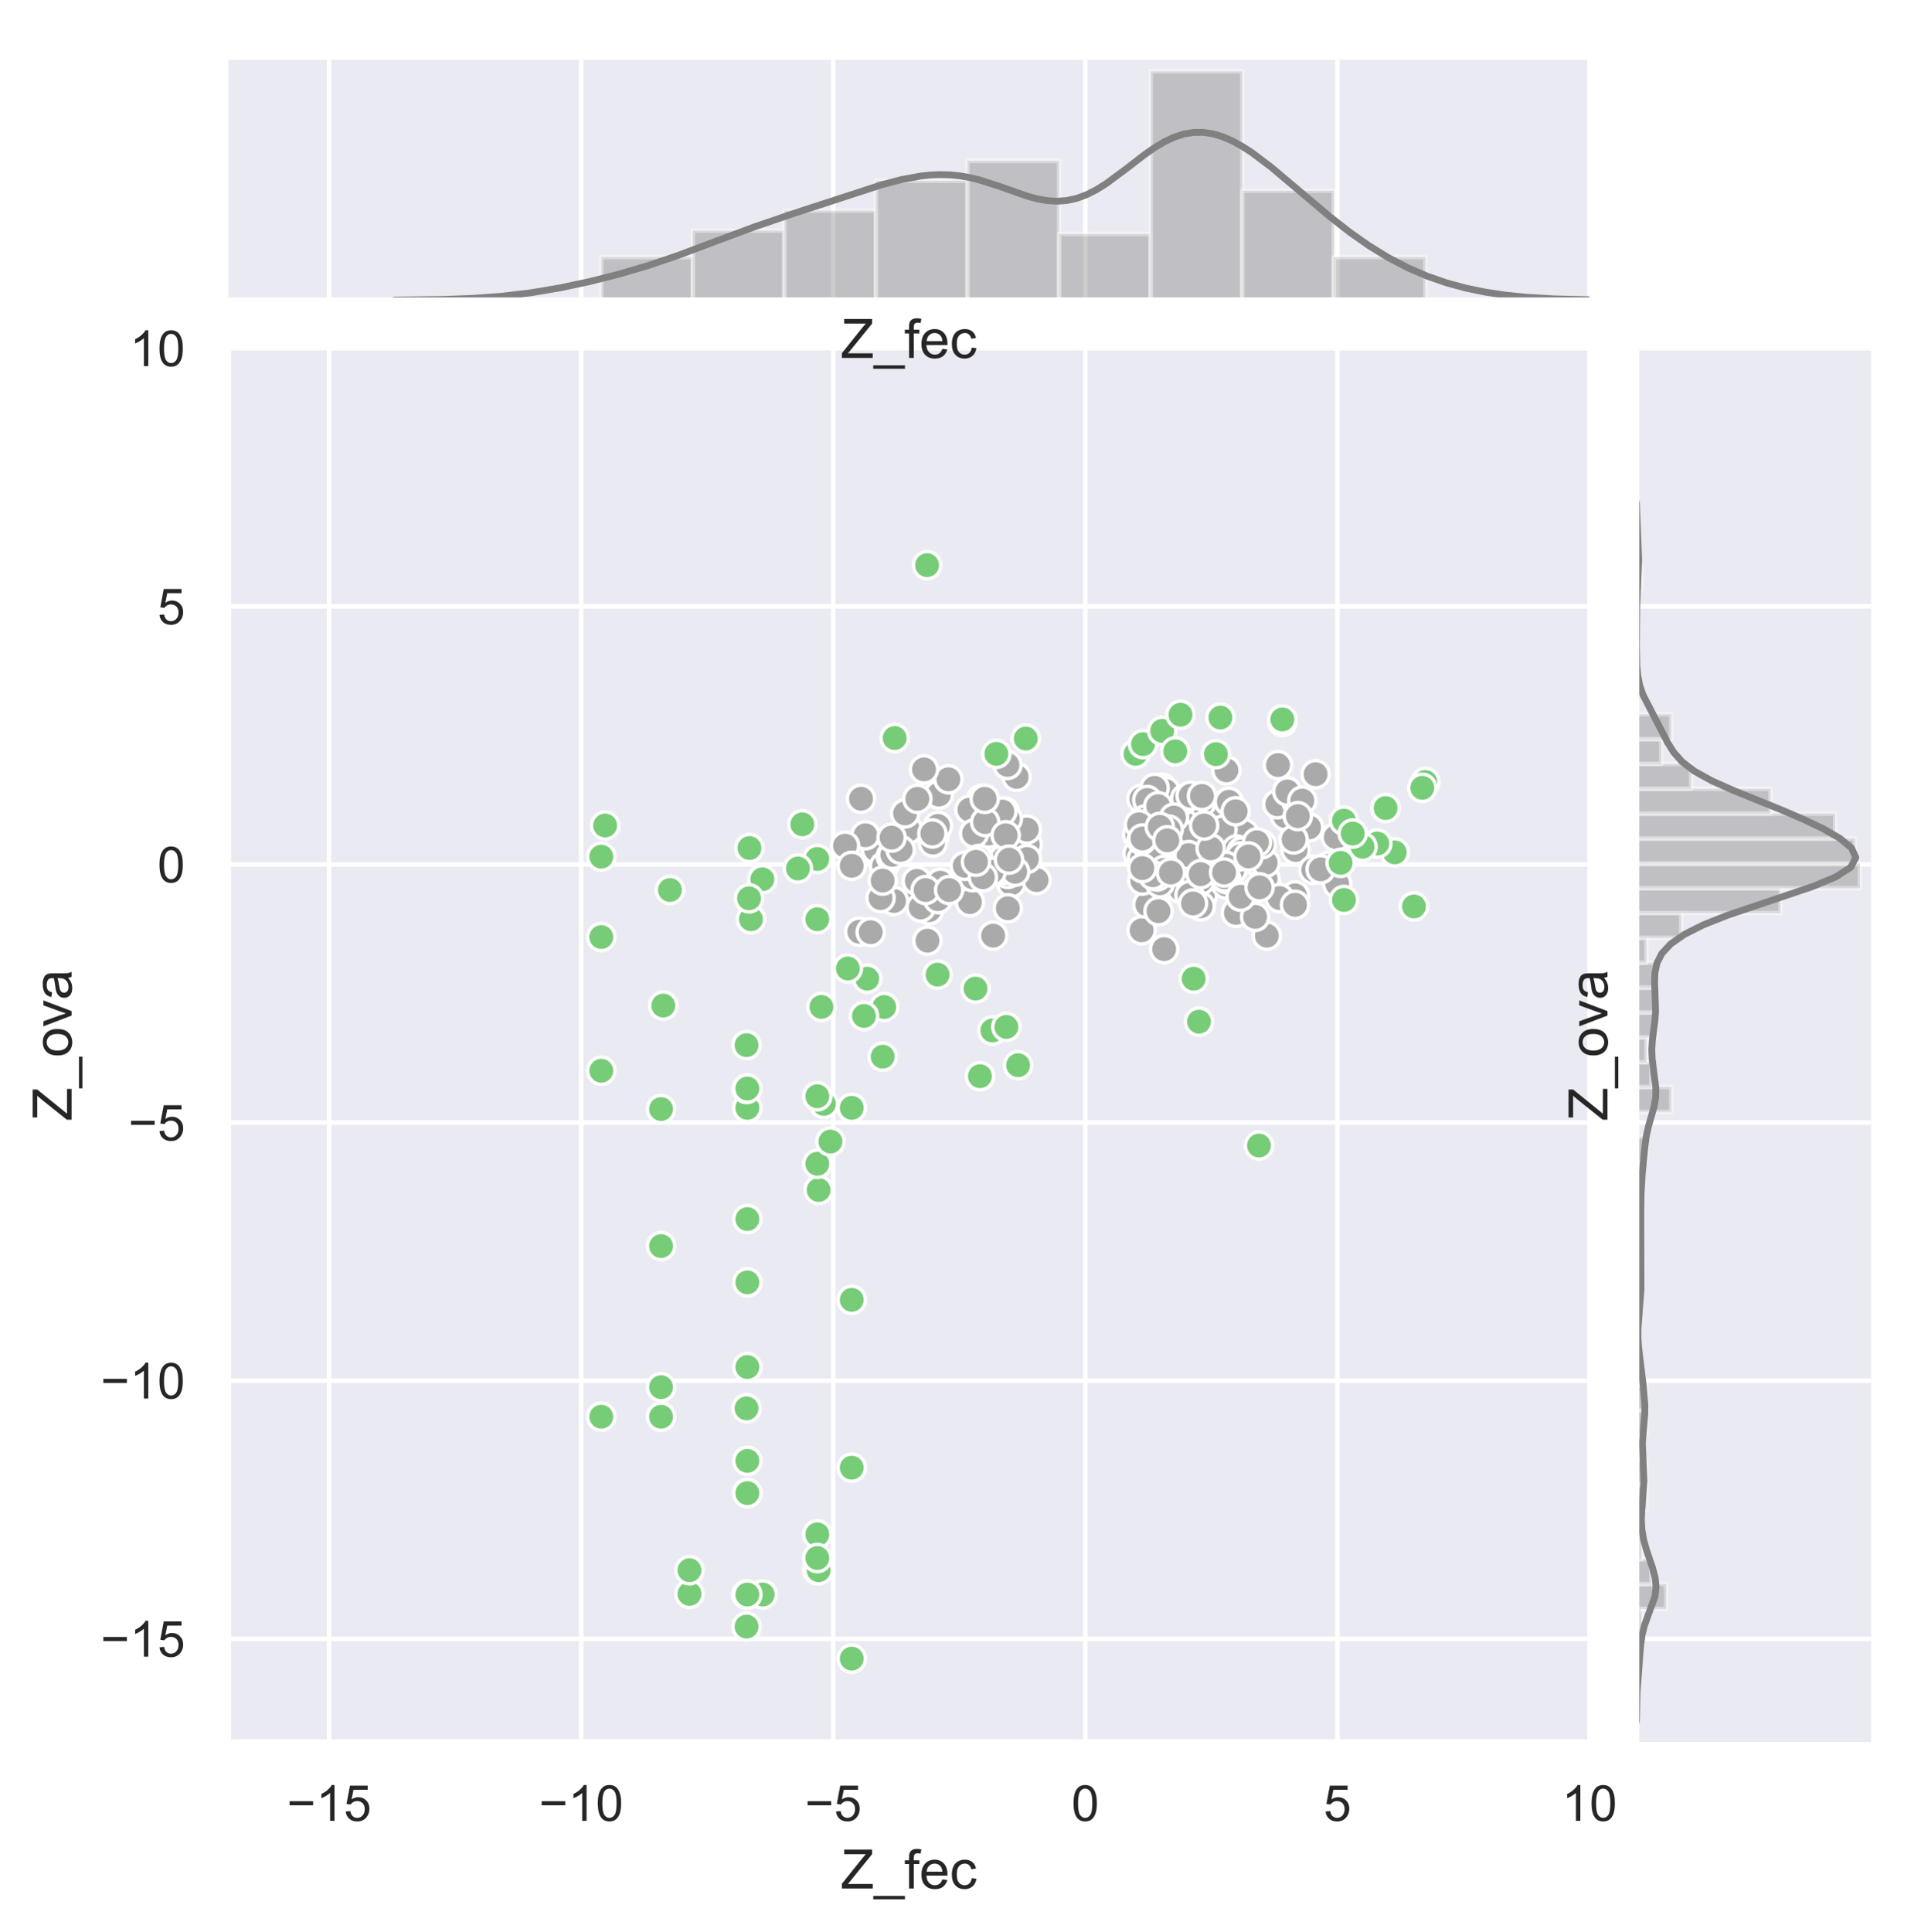 <?xml version="1.0" encoding="utf-8" standalone="no"?>
<!DOCTYPE svg PUBLIC "-//W3C//DTD SVG 1.1//EN"
  "http://www.w3.org/Graphics/SVG/1.1/DTD/svg11.dtd">
<!-- Created with matplotlib (http://matplotlib.org/) -->
<svg height="425.98pt" version="1.1" viewBox="0 0 425.808 425.98" width="425.808pt" xmlns="http://www.w3.org/2000/svg" xmlns:xlink="http://www.w3.org/1999/xlink">
 <defs>
  <style type="text/css">
*{stroke-linecap:butt;stroke-linejoin:round;}
  </style>
 </defs>
 <g id="figure_1">
  <g id="patch_1">
   <path d="M 0 425.98 
L 425.808 425.98 
L 425.808 0 
L 0 0 
z
" style="fill:#ffffff;"/>
  </g>
  <g id="axes_1">
   <g id="patch_2">
    <path d="M 50.333 384.1 
L 350.504 384.1 
L 350.504 76.783 
L 50.333 76.783 
z
" style="fill:#eaeaf2;"/>
   </g>
   <g id="matplotlib.axis_1">
    <g id="xtick_1">
     <g id="line2d_1">
      <path clip-path="url(#p14c670e657)" d="M 72.568 384.1 
L 72.568 76.783 
" style="fill:none;stroke:#ffffff;stroke-linecap:round;"/>
     </g>
     <g id="text_1">
      <!-- −15 -->
      <defs>
       <path d="M 52.828 31.203 
L 5.562 31.203 
L 5.562 39.406 
L 52.828 39.406 
z
" id="ArialMT-2212"/>
       <path d="M 37.25 0 
L 28.469 0 
L 28.469 56 
Q 25.297 52.984 20.141 49.953 
Q 14.984 46.922 10.891 45.406 
L 10.891 53.906 
Q 18.266 57.375 23.781 62.297 
Q 29.297 67.234 31.594 71.875 
L 37.25 71.875 
z
" id="ArialMT-31"/>
       <path d="M 4.156 18.75 
L 13.375 19.531 
Q 14.406 12.797 18.141 9.391 
Q 21.875 6 27.156 6 
Q 33.5 6 37.891 10.781 
Q 42.281 15.578 42.281 23.484 
Q 42.281 31 38.062 35.344 
Q 33.844 39.703 27 39.703 
Q 22.75 39.703 19.328 37.766 
Q 15.922 35.844 13.969 32.766 
L 5.719 33.844 
L 12.641 70.609 
L 48.25 70.609 
L 48.25 62.203 
L 19.672 62.203 
L 15.828 42.969 
Q 22.266 47.469 29.344 47.469 
Q 38.719 47.469 45.156 40.969 
Q 51.609 34.469 51.609 24.266 
Q 51.609 14.547 45.953 7.469 
Q 39.062 -1.219 27.156 -1.219 
Q 17.391 -1.219 11.203 4.25 
Q 5.031 9.719 4.156 18.75 
z
" id="ArialMT-35"/>
      </defs>
      <g style="fill:#262626;" transform="translate(63.239 401.474)scale(0.11 -0.11)">
       <use xlink:href="#ArialMT-2212"/>
       <use x="58.398" xlink:href="#ArialMT-31"/>
       <use x="114.014" xlink:href="#ArialMT-35"/>
      </g>
     </g>
    </g>
    <g id="xtick_2">
     <g id="line2d_2">
      <path clip-path="url(#p14c670e657)" d="M 128.155 384.1 
L 128.155 76.783 
" style="fill:none;stroke:#ffffff;stroke-linecap:round;"/>
     </g>
     <g id="text_2">
      <!-- −10 -->
      <defs>
       <path d="M 4.156 35.297 
Q 4.156 48 6.766 55.734 
Q 9.375 63.484 14.516 67.672 
Q 19.672 71.875 27.484 71.875 
Q 33.25 71.875 37.594 69.547 
Q 41.938 67.234 44.766 62.859 
Q 47.609 58.5 49.219 52.219 
Q 50.828 45.953 50.828 35.297 
Q 50.828 22.703 48.234 14.969 
Q 45.656 7.234 40.5 3 
Q 35.359 -1.219 27.484 -1.219 
Q 17.141 -1.219 11.234 6.203 
Q 4.156 15.141 4.156 35.297 
z
M 13.188 35.297 
Q 13.188 17.672 17.312 11.828 
Q 21.438 6 27.484 6 
Q 33.547 6 37.672 11.859 
Q 41.797 17.719 41.797 35.297 
Q 41.797 52.984 37.672 58.781 
Q 33.547 64.594 27.391 64.594 
Q 21.344 64.594 17.719 59.469 
Q 13.188 52.938 13.188 35.297 
z
" id="ArialMT-30"/>
      </defs>
      <g style="fill:#262626;" transform="translate(118.826 401.474)scale(0.11 -0.11)">
       <use xlink:href="#ArialMT-2212"/>
       <use x="58.398" xlink:href="#ArialMT-31"/>
       <use x="114.014" xlink:href="#ArialMT-30"/>
      </g>
     </g>
    </g>
    <g id="xtick_3">
     <g id="line2d_3">
      <path clip-path="url(#p14c670e657)" d="M 183.742 384.1 
L 183.742 76.783 
" style="fill:none;stroke:#ffffff;stroke-linecap:round;"/>
     </g>
     <g id="text_3">
      <!-- −5 -->
      <g style="fill:#262626;" transform="translate(177.471 401.474)scale(0.11 -0.11)">
       <use xlink:href="#ArialMT-2212"/>
       <use x="58.398" xlink:href="#ArialMT-35"/>
      </g>
     </g>
    </g>
    <g id="xtick_4">
     <g id="line2d_4">
      <path clip-path="url(#p14c670e657)" d="M 239.33 384.1 
L 239.33 76.783 
" style="fill:none;stroke:#ffffff;stroke-linecap:round;"/>
     </g>
     <g id="text_4">
      <!-- 0 -->
      <g style="fill:#262626;" transform="translate(236.271 401.474)scale(0.11 -0.11)">
       <use xlink:href="#ArialMT-30"/>
      </g>
     </g>
    </g>
    <g id="xtick_5">
     <g id="line2d_5">
      <path clip-path="url(#p14c670e657)" d="M 294.917 384.1 
L 294.917 76.783 
" style="fill:none;stroke:#ffffff;stroke-linecap:round;"/>
     </g>
     <g id="text_5">
      <!-- 5 -->
      <g style="fill:#262626;" transform="translate(291.858 401.474)scale(0.11 -0.11)">
       <use xlink:href="#ArialMT-35"/>
      </g>
     </g>
    </g>
    <g id="xtick_6">
     <g id="line2d_6">
      <path clip-path="url(#p14c670e657)" d="M 350.504 384.1 
L 350.504 76.783 
" style="fill:none;stroke:#ffffff;stroke-linecap:round;"/>
     </g>
     <g id="text_6">
      <!-- 10 -->
      <g style="fill:#262626;" transform="translate(344.387 401.474)scale(0.11 -0.11)">
       <use xlink:href="#ArialMT-31"/>
       <use x="55.615" xlink:href="#ArialMT-30"/>
      </g>
     </g>
    </g>
    <g id="text_7">
     <!-- Z_fec -->
     <defs>
      <path d="M 2 0 
L 2 8.797 
L 38.672 54.641 
Q 42.578 59.516 46.094 63.141 
L 6.156 63.141 
L 6.156 71.578 
L 57.422 71.578 
L 57.422 63.141 
L 17.234 13.484 
L 12.891 8.453 
L 58.594 8.453 
L 58.594 0 
z
" id="ArialMT-5a"/>
      <path d="M -1.516 -19.875 
L -1.516 -13.531 
L 56.734 -13.531 
L 56.734 -19.875 
z
" id="ArialMT-5f"/>
      <path d="M 8.688 0 
L 8.688 45.016 
L 0.922 45.016 
L 0.922 51.859 
L 8.688 51.859 
L 8.688 57.375 
Q 8.688 62.594 9.625 65.141 
Q 10.891 68.562 14.078 70.672 
Q 17.281 72.797 23.047 72.797 
Q 26.766 72.797 31.25 71.922 
L 29.938 64.266 
Q 27.203 64.75 24.75 64.75 
Q 20.75 64.75 19.094 63.031 
Q 17.438 61.328 17.438 56.641 
L 17.438 51.859 
L 27.547 51.859 
L 27.547 45.016 
L 17.438 45.016 
L 17.438 0 
z
" id="ArialMT-66"/>
      <path d="M 42.094 16.703 
L 51.172 15.578 
Q 49.031 7.625 43.219 3.219 
Q 37.406 -1.172 28.375 -1.172 
Q 17 -1.172 10.328 5.828 
Q 3.656 12.844 3.656 25.484 
Q 3.656 38.578 10.391 45.797 
Q 17.141 53.031 27.875 53.031 
Q 38.281 53.031 44.875 45.953 
Q 51.469 38.875 51.469 26.031 
Q 51.469 25.25 51.422 23.688 
L 12.75 23.688 
Q 13.234 15.141 17.578 10.594 
Q 21.922 6.062 28.422 6.062 
Q 33.25 6.062 36.672 8.594 
Q 40.094 11.141 42.094 16.703 
z
M 13.234 30.906 
L 42.188 30.906 
Q 41.609 37.453 38.875 40.719 
Q 34.672 45.797 27.984 45.797 
Q 21.922 45.797 17.797 41.75 
Q 13.672 37.703 13.234 30.906 
z
" id="ArialMT-65"/>
      <path d="M 40.438 19 
L 49.078 17.875 
Q 47.656 8.938 41.812 3.875 
Q 35.984 -1.172 27.484 -1.172 
Q 16.844 -1.172 10.375 5.781 
Q 3.906 12.75 3.906 25.734 
Q 3.906 34.125 6.688 40.422 
Q 9.469 46.734 15.156 49.875 
Q 20.844 53.031 27.547 53.031 
Q 35.984 53.031 41.359 48.75 
Q 46.734 44.484 48.25 36.625 
L 39.703 35.297 
Q 38.484 40.531 35.375 43.156 
Q 32.281 45.797 27.875 45.797 
Q 21.234 45.797 17.078 41.031 
Q 12.938 36.281 12.938 25.984 
Q 12.938 15.531 16.938 10.797 
Q 20.953 6.062 27.391 6.062 
Q 32.562 6.062 36.031 9.234 
Q 39.5 12.406 40.438 19 
z
" id="ArialMT-63"/>
     </defs>
     <g style="fill:#262626;" transform="translate(185.414 416.395)scale(0.12 -0.12)">
      <use xlink:href="#ArialMT-5a"/>
      <use x="61.084" xlink:href="#ArialMT-5f"/>
      <use x="116.699" xlink:href="#ArialMT-66"/>
      <use x="144.482" xlink:href="#ArialMT-65"/>
      <use x="200.098" xlink:href="#ArialMT-63"/>
     </g>
    </g>
   </g>
   <g id="matplotlib.axis_2">
    <g id="ytick_1">
     <g id="line2d_7">
      <path clip-path="url(#p14c670e657)" d="M 50.333 361.336 
L 350.504 361.336 
" style="fill:none;stroke:#ffffff;stroke-linecap:round;"/>
     </g>
     <g id="text_8">
      <!-- −15 -->
      <g style="fill:#262626;" transform="translate(22.174 365.273)scale(0.11 -0.11)">
       <use xlink:href="#ArialMT-2212"/>
       <use x="58.398" xlink:href="#ArialMT-31"/>
       <use x="114.014" xlink:href="#ArialMT-35"/>
      </g>
     </g>
    </g>
    <g id="ytick_2">
     <g id="line2d_8">
      <path clip-path="url(#p14c670e657)" d="M 50.333 304.425 
L 350.504 304.425 
" style="fill:none;stroke:#ffffff;stroke-linecap:round;"/>
     </g>
     <g id="text_9">
      <!-- −10 -->
      <g style="fill:#262626;" transform="translate(22.174 308.362)scale(0.11 -0.11)">
       <use xlink:href="#ArialMT-2212"/>
       <use x="58.398" xlink:href="#ArialMT-31"/>
       <use x="114.014" xlink:href="#ArialMT-30"/>
      </g>
     </g>
    </g>
    <g id="ytick_3">
     <g id="line2d_9">
      <path clip-path="url(#p14c670e657)" d="M 50.333 247.515 
L 350.504 247.515 
" style="fill:none;stroke:#ffffff;stroke-linecap:round;"/>
     </g>
     <g id="text_10">
      <!-- −5 -->
      <g style="fill:#262626;" transform="translate(28.291 251.451)scale(0.11 -0.11)">
       <use xlink:href="#ArialMT-2212"/>
       <use x="58.398" xlink:href="#ArialMT-35"/>
      </g>
     </g>
    </g>
    <g id="ytick_4">
     <g id="line2d_10">
      <path clip-path="url(#p14c670e657)" d="M 50.333 190.604 
L 350.504 190.604 
" style="fill:none;stroke:#ffffff;stroke-linecap:round;"/>
     </g>
     <g id="text_11">
      <!-- 0 -->
      <g style="fill:#262626;" transform="translate(34.716 194.541)scale(0.11 -0.11)">
       <use xlink:href="#ArialMT-30"/>
      </g>
     </g>
    </g>
    <g id="ytick_5">
     <g id="line2d_11">
      <path clip-path="url(#p14c670e657)" d="M 50.333 133.693 
L 350.504 133.693 
" style="fill:none;stroke:#ffffff;stroke-linecap:round;"/>
     </g>
     <g id="text_12">
      <!-- 5 -->
      <g style="fill:#262626;" transform="translate(34.716 137.63)scale(0.11 -0.11)">
       <use xlink:href="#ArialMT-35"/>
      </g>
     </g>
    </g>
    <g id="ytick_6">
     <g id="line2d_12">
      <path clip-path="url(#p14c670e657)" d="M 50.333 76.783 
L 350.504 76.783 
" style="fill:none;stroke:#ffffff;stroke-linecap:round;"/>
     </g>
     <g id="text_13">
      <!-- 10 -->
      <g style="fill:#262626;" transform="translate(28.599 80.72)scale(0.11 -0.11)">
       <use xlink:href="#ArialMT-31"/>
       <use x="55.615" xlink:href="#ArialMT-30"/>
      </g>
     </g>
    </g>
    <g id="text_14">
     <!-- Z_ova -->
     <defs>
      <path d="M 3.328 25.922 
Q 3.328 40.328 11.328 47.266 
Q 18.016 53.031 27.641 53.031 
Q 38.328 53.031 45.109 46.016 
Q 51.906 39.016 51.906 26.656 
Q 51.906 16.656 48.906 10.906 
Q 45.906 5.172 40.156 2 
Q 34.422 -1.172 27.641 -1.172 
Q 16.75 -1.172 10.031 5.812 
Q 3.328 12.797 3.328 25.922 
z
M 12.359 25.922 
Q 12.359 15.969 16.703 11.016 
Q 21.047 6.062 27.641 6.062 
Q 34.188 6.062 38.531 11.031 
Q 42.875 16.016 42.875 26.219 
Q 42.875 35.844 38.5 40.797 
Q 34.125 45.75 27.641 45.75 
Q 21.047 45.75 16.703 40.812 
Q 12.359 35.891 12.359 25.922 
z
" id="ArialMT-6f"/>
      <path d="M 21 0 
L 1.266 51.859 
L 10.547 51.859 
L 21.688 20.797 
Q 23.484 15.766 25 10.359 
Q 26.172 14.453 28.266 20.219 
L 39.797 51.859 
L 48.828 51.859 
L 29.203 0 
z
" id="ArialMT-76"/>
      <path d="M 40.438 6.391 
Q 35.547 2.25 31.031 0.531 
Q 26.516 -1.172 21.344 -1.172 
Q 12.797 -1.172 8.203 3 
Q 3.609 7.172 3.609 13.672 
Q 3.609 17.484 5.344 20.625 
Q 7.078 23.781 9.891 25.688 
Q 12.703 27.594 16.219 28.562 
Q 18.797 29.25 24.031 29.891 
Q 34.672 31.156 39.703 32.906 
Q 39.75 34.719 39.75 35.203 
Q 39.75 40.578 37.25 42.781 
Q 33.891 45.75 27.25 45.75 
Q 21.047 45.75 18.094 43.578 
Q 15.141 41.406 13.719 35.891 
L 5.125 37.062 
Q 6.297 42.578 8.984 45.969 
Q 11.672 49.359 16.75 51.188 
Q 21.828 53.031 28.516 53.031 
Q 35.156 53.031 39.297 51.469 
Q 43.453 49.906 45.406 47.531 
Q 47.359 45.172 48.141 41.547 
Q 48.578 39.312 48.578 33.453 
L 48.578 21.734 
Q 48.578 9.469 49.141 6.219 
Q 49.703 2.984 51.375 0 
L 42.188 0 
Q 40.828 2.734 40.438 6.391 
z
M 39.703 26.031 
Q 34.906 24.078 25.344 22.703 
Q 19.922 21.922 17.672 20.938 
Q 15.438 19.969 14.203 18.094 
Q 12.984 16.219 12.984 13.922 
Q 12.984 10.406 15.641 8.062 
Q 18.312 5.719 23.438 5.719 
Q 28.516 5.719 32.469 7.938 
Q 36.422 10.156 38.281 14.016 
Q 39.703 17 39.703 22.797 
z
" id="ArialMT-61"/>
     </defs>
     <g style="fill:#262626;" transform="translate(15.789 247.116)rotate(-90)scale(0.12 -0.12)">
      <use xlink:href="#ArialMT-5a"/>
      <use x="61.084" xlink:href="#ArialMT-5f"/>
      <use x="116.699" xlink:href="#ArialMT-6f"/>
      <use x="172.314" xlink:href="#ArialMT-76"/>
      <use x="222.314" xlink:href="#ArialMT-61"/>
     </g>
    </g>
   </g>
   <g id="PathCollection_1">
    <defs>
     <path d="M 0 3 
C 0.796 3 1.559 2.684 2.121 2.121 
C 2.684 1.559 3 0.796 3 0 
C 3 -0.796 2.684 -1.559 2.121 -2.121 
C 1.559 -2.684 0.796 -3 0 -3 
C -0.796 -3 -1.559 -2.684 -2.121 -2.121 
C -2.684 -1.559 -3 -0.796 -3 0 
C -3 0.796 -2.684 1.559 -2.121 2.121 
C -1.559 2.684 -0.796 3 0 3 
z
" id="m0ec8a225bd" style="stroke:#ffffff;stroke-width:0.75;"/>
    </defs>
    <g clip-path="url(#p14c670e657)">
     <use style="fill:#aaaaaa;stroke:#ffffff;stroke-width:0.75;" x="222.991" xlink:href="#m0ec8a225bd" y="194.76"/>
     <use style="fill:#aaaaaa;stroke:#ffffff;stroke-width:0.75;" x="265.396" xlink:href="#m0ec8a225bd" y="183.493"/>
     <use style="fill:#aaaaaa;stroke:#ffffff;stroke-width:0.75;" x="256.236" xlink:href="#m0ec8a225bd" y="173.653"/>
     <use style="fill:#aaaaaa;stroke:#ffffff;stroke-width:0.75;" x="285.57" xlink:href="#m0ec8a225bd" y="197.418"/>
     <use style="fill:#aaaaaa;stroke:#ffffff;stroke-width:0.75;" x="221.287" xlink:href="#m0ec8a225bd" y="179.739"/>
     <use style="fill:#aaaaaa;stroke:#ffffff;stroke-width:0.75;" x="204.429" xlink:href="#m0ec8a225bd" y="199.789"/>
     <use style="fill:#aaaaaa;stroke:#ffffff;stroke-width:0.75;" x="193.187" xlink:href="#m0ec8a225bd" y="187.345"/>
     <use style="fill:#aaaaaa;stroke:#ffffff;stroke-width:0.75;" x="190.842" xlink:href="#m0ec8a225bd" y="184.165"/>
     <use style="fill:#aaaaaa;stroke:#ffffff;stroke-width:0.75;" x="258.513" xlink:href="#m0ec8a225bd" y="195.224"/>
     <use style="fill:#aaaaaa;stroke:#ffffff;stroke-width:0.75;" x="265.237" xlink:href="#m0ec8a225bd" y="197.524"/>
     <use style="fill:#aaaaaa;stroke:#ffffff;stroke-width:0.75;" x="262.922" xlink:href="#m0ec8a225bd" y="197.445"/>
     <use style="fill:#aaaaaa;stroke:#ffffff;stroke-width:0.75;" x="260.641" xlink:href="#m0ec8a225bd" y="183.713"/>
     <use style="fill:#aaaaaa;stroke:#ffffff;stroke-width:0.75;" x="222.239" xlink:href="#m0ec8a225bd" y="192.678"/>
     <use style="fill:#aaaaaa;stroke:#ffffff;stroke-width:0.75;" x="214.147" xlink:href="#m0ec8a225bd" y="192.214"/>
     <use style="fill:#aaaaaa;stroke:#ffffff;stroke-width:0.75;" x="253" xlink:href="#m0ec8a225bd" y="199.457"/>
     <use style="fill:#aaaaaa;stroke:#ffffff;stroke-width:0.75;" x="206.055" xlink:href="#m0ec8a225bd" y="184.568"/>
     <use style="fill:#aaaaaa;stroke:#ffffff;stroke-width:0.75;" x="254.149" xlink:href="#m0ec8a225bd" y="185.643"/>
     <use style="fill:#aaaaaa;stroke:#ffffff;stroke-width:0.75;" x="215.765" xlink:href="#m0ec8a225bd" y="179.336"/>
     <use style="fill:#aaaaaa;stroke:#ffffff;stroke-width:0.75;" x="205.731" xlink:href="#m0ec8a225bd" y="185.775"/>
     <use style="fill:#aaaaaa;stroke:#ffffff;stroke-width:0.75;" x="250.865" xlink:href="#m0ec8a225bd" y="188.234"/>
     <use style="fill:#aaaaaa;stroke:#ffffff;stroke-width:0.75;" x="258.259" xlink:href="#m0ec8a225bd" y="191.493"/>
     <use style="fill:#aaaaaa;stroke:#ffffff;stroke-width:0.75;" x="216.413" xlink:href="#m0ec8a225bd" y="176.117"/>
     <use style="fill:#aaaaaa;stroke:#ffffff;stroke-width:0.75;" x="251.069" xlink:href="#m0ec8a225bd" y="183.288"/>
     <use style="fill:#aaaaaa;stroke:#ffffff;stroke-width:0.75;" x="272.534" xlink:href="#m0ec8a225bd" y="201.27"/>
     <use style="fill:#aaaaaa;stroke:#ffffff;stroke-width:0.75;" x="271.742" xlink:href="#m0ec8a225bd" y="191.84"/>
     <use style="fill:#aaaaaa;stroke:#ffffff;stroke-width:0.75;" x="270.442" xlink:href="#m0ec8a225bd" y="169.843"/>
     <use style="fill:#aaaaaa;stroke:#ffffff;stroke-width:0.75;" x="186.343" xlink:href="#m0ec8a225bd" y="186.456"/>
     <use style="fill:#aaaaaa;stroke:#ffffff;stroke-width:0.75;" x="251.694" xlink:href="#m0ec8a225bd" y="176.117"/>
     <use style="fill:#aaaaaa;stroke:#ffffff;stroke-width:0.75;" x="204.859" xlink:href="#m0ec8a225bd" y="200.664"/>
     <use style="fill:#aaaaaa;stroke:#ffffff;stroke-width:0.75;" x="276.772" xlink:href="#m0ec8a225bd" y="189.715"/>
     <use style="fill:#aaaaaa;stroke:#ffffff;stroke-width:0.75;" x="206.829" xlink:href="#m0ec8a225bd" y="182.102"/>
     <use style="fill:#aaaaaa;stroke:#ffffff;stroke-width:0.75;" x="251.898" xlink:href="#m0ec8a225bd" y="194.158"/>
     <use style="fill:#aaaaaa;stroke:#ffffff;stroke-width:0.75;" x="270.4" xlink:href="#m0ec8a225bd" y="195.048"/>
     <use style="fill:#aaaaaa;stroke:#ffffff;stroke-width:0.75;" x="221.576" xlink:href="#m0ec8a225bd" y="178.934"/>
     <use style="fill:#aaaaaa;stroke:#ffffff;stroke-width:0.75;" x="260.431" xlink:href="#m0ec8a225bd" y="196.085"/>
     <use style="fill:#aaaaaa;stroke:#ffffff;stroke-width:0.75;" x="189.871" xlink:href="#m0ec8a225bd" y="176.117"/>
     <use style="fill:#aaaaaa;stroke:#ffffff;stroke-width:0.75;" x="285.707" xlink:href="#m0ec8a225bd" y="187.405"/>
     <use style="fill:#aaaaaa;stroke:#ffffff;stroke-width:0.75;" x="226.638" xlink:href="#m0ec8a225bd" y="186.218"/>
     <use style="fill:#aaaaaa;stroke:#ffffff;stroke-width:0.75;" x="262.922" xlink:href="#m0ec8a225bd" y="187.405"/>
     <use style="fill:#aaaaaa;stroke:#ffffff;stroke-width:0.75;" x="268.707" xlink:href="#m0ec8a225bd" y="177.727"/>
     <use style="fill:#aaaaaa;stroke:#ffffff;stroke-width:0.75;" x="213.883" xlink:href="#m0ec8a225bd" y="198.9"/>
     <use style="fill:#aaaaaa;stroke:#ffffff;stroke-width:0.75;" x="265.289" xlink:href="#m0ec8a225bd" y="182.153"/>
     <use style="fill:#aaaaaa;stroke:#ffffff;stroke-width:0.75;" x="264.776" xlink:href="#m0ec8a225bd" y="194.158"/>
     <use style="fill:#aaaaaa;stroke:#ffffff;stroke-width:0.75;" x="250.78" xlink:href="#m0ec8a225bd" y="184.079"/>
     <use style="fill:#aaaaaa;stroke:#ffffff;stroke-width:0.75;" x="207.026" xlink:href="#m0ec8a225bd" y="175.193"/>
     <use style="fill:#aaaaaa;stroke:#ffffff;stroke-width:0.75;" x="219.002" xlink:href="#m0ec8a225bd" y="206.298"/>
     <use style="fill:#aaaaaa;stroke:#ffffff;stroke-width:0.75;" x="225.986" xlink:href="#m0ec8a225bd" y="191.315"/>
     <use style="fill:#aaaaaa;stroke:#ffffff;stroke-width:0.75;" x="255.94" xlink:href="#m0ec8a225bd" y="191.315"/>
     <use style="fill:#aaaaaa;stroke:#ffffff;stroke-width:0.75;" x="222.239" xlink:href="#m0ec8a225bd" y="200.262"/>
     <use style="fill:#aaaaaa;stroke:#ffffff;stroke-width:0.75;" x="259.743" xlink:href="#m0ec8a225bd" y="183.288"/>
     <use style="fill:#aaaaaa;stroke:#ffffff;stroke-width:0.75;" x="257.018" xlink:href="#m0ec8a225bd" y="174.41"/>
     <use style="fill:#aaaaaa;stroke:#ffffff;stroke-width:0.75;" x="226.425" xlink:href="#m0ec8a225bd" y="182.901"/>
     <use style="fill:#aaaaaa;stroke:#ffffff;stroke-width:0.75;" x="274.328" xlink:href="#m0ec8a225bd" y="183.713"/>
     <use style="fill:#aaaaaa;stroke:#ffffff;stroke-width:0.75;" x="213.769" xlink:href="#m0ec8a225bd" y="178.531"/>
     <use style="fill:#aaaaaa;stroke:#ffffff;stroke-width:0.75;" x="269.575" xlink:href="#m0ec8a225bd" y="182.958"/>
     <use style="fill:#aaaaaa;stroke:#ffffff;stroke-width:0.75;" x="254.607" xlink:href="#m0ec8a225bd" y="173.716"/>
     <use style="fill:#aaaaaa;stroke:#ffffff;stroke-width:0.75;" x="204.884" xlink:href="#m0ec8a225bd" y="200.677"/>
     <use style="fill:#aaaaaa;stroke:#ffffff;stroke-width:0.75;" x="214.471" xlink:href="#m0ec8a225bd" y="193.421"/>
     <use style="fill:#aaaaaa;stroke:#ffffff;stroke-width:0.75;" x="187.817" xlink:href="#m0ec8a225bd" y="190.9"/>
     <use style="fill:#aaaaaa;stroke:#ffffff;stroke-width:0.75;" x="212.739" xlink:href="#m0ec8a225bd" y="190.9"/>
     <use style="fill:#aaaaaa;stroke:#ffffff;stroke-width:0.75;" x="221.287" xlink:href="#m0ec8a225bd" y="189.397"/>
     <use style="fill:#aaaaaa;stroke:#ffffff;stroke-width:0.75;" x="200.229" xlink:href="#m0ec8a225bd" y="182.958"/>
     <use style="fill:#aaaaaa;stroke:#ffffff;stroke-width:0.75;" x="228.582" xlink:href="#m0ec8a225bd" y="194.05"/>
     <use style="fill:#aaaaaa;stroke:#ffffff;stroke-width:0.75;" x="207.35" xlink:href="#m0ec8a225bd" y="194.628"/>
     <use style="fill:#aaaaaa;stroke:#ffffff;stroke-width:0.75;" x="272.673" xlink:href="#m0ec8a225bd" y="187.297"/>
     <use style="fill:#aaaaaa;stroke:#ffffff;stroke-width:0.75;" x="201.985" xlink:href="#m0ec8a225bd" y="197.715"/>
     <use style="fill:#aaaaaa;stroke:#ffffff;stroke-width:0.75;" x="263.792" xlink:href="#m0ec8a225bd" y="181.706"/>
     <use style="fill:#aaaaaa;stroke:#ffffff;stroke-width:0.75;" x="215.765" xlink:href="#m0ec8a225bd" y="189.799"/>
     <use style="fill:#aaaaaa;stroke:#ffffff;stroke-width:0.75;" x="283.869" xlink:href="#m0ec8a225bd" y="180.297"/>
     <use style="fill:#aaaaaa;stroke:#ffffff;stroke-width:0.75;" x="203.022" xlink:href="#m0ec8a225bd" y="200.085"/>
     <use style="fill:#aaaaaa;stroke:#ffffff;stroke-width:0.75;" x="252.983" xlink:href="#m0ec8a225bd" y="176.383"/>
     <use style="fill:#aaaaaa;stroke:#ffffff;stroke-width:0.75;" x="252.633" xlink:href="#m0ec8a225bd" y="180.653"/>
     <use style="fill:#aaaaaa;stroke:#ffffff;stroke-width:0.75;" x="294.566" xlink:href="#m0ec8a225bd" y="184.562"/>
     <use style="fill:#aaaaaa;stroke:#ffffff;stroke-width:0.75;" x="273.775" xlink:href="#m0ec8a225bd" y="187.761"/>
     <use style="fill:#aaaaaa;stroke:#ffffff;stroke-width:0.75;" x="254.535" xlink:href="#m0ec8a225bd" y="187.761"/>
     <use style="fill:#aaaaaa;stroke:#ffffff;stroke-width:0.75;" x="255.695" xlink:href="#m0ec8a225bd" y="189.799"/>
     <use style="fill:#aaaaaa;stroke:#ffffff;stroke-width:0.75;" x="283.395" xlink:href="#m0ec8a225bd" y="179.942"/>
     <use style="fill:#aaaaaa;stroke:#ffffff;stroke-width:0.75;" x="255.466" xlink:href="#m0ec8a225bd" y="184.679"/>
     <use style="fill:#aaaaaa;stroke:#ffffff;stroke-width:0.75;" x="255.406" xlink:href="#m0ec8a225bd" y="177.752"/>
     <use style="fill:#aaaaaa;stroke:#ffffff;stroke-width:0.75;" x="264.948" xlink:href="#m0ec8a225bd" y="176.961"/>
     <use style="fill:#aaaaaa;stroke:#ffffff;stroke-width:0.75;" x="199.581" xlink:href="#m0ec8a225bd" y="179.346"/>
     <use style="fill:#aaaaaa;stroke:#ffffff;stroke-width:0.75;" x="279.46" xlink:href="#m0ec8a225bd" y="195.58"/>
     <use style="fill:#aaaaaa;stroke:#ffffff;stroke-width:0.75;" x="285.567" xlink:href="#m0ec8a225bd" y="177.809"/>
     <use style="fill:#aaaaaa;stroke:#ffffff;stroke-width:0.75;" x="252.363" xlink:href="#m0ec8a225bd" y="190.308"/>
     <use style="fill:#aaaaaa;stroke:#ffffff;stroke-width:0.75;" x="279.36" xlink:href="#m0ec8a225bd" y="206.307"/>
     <use style="fill:#aaaaaa;stroke:#ffffff;stroke-width:0.75;" x="255.776" xlink:href="#m0ec8a225bd" y="194.752"/>
     <use style="fill:#aaaaaa;stroke:#ffffff;stroke-width:0.75;" x="222.239" xlink:href="#m0ec8a225bd" y="180.544"/>
     <use style="fill:#aaaaaa;stroke:#ffffff;stroke-width:0.75;" x="290.117" xlink:href="#m0ec8a225bd" y="170.701"/>
     <use style="fill:#aaaaaa;stroke:#ffffff;stroke-width:0.75;" x="263.224" xlink:href="#m0ec8a225bd" y="184.086"/>
     <use style="fill:#aaaaaa;stroke:#ffffff;stroke-width:0.75;" x="252.983" xlink:href="#m0ec8a225bd" y="189.012"/>
     <use style="fill:#aaaaaa;stroke:#ffffff;stroke-width:0.75;" x="197.142" xlink:href="#m0ec8a225bd" y="198.652"/>
     <use style="fill:#aaaaaa;stroke:#ffffff;stroke-width:0.75;" x="261.362" xlink:href="#m0ec8a225bd" y="176.032"/>
     <use style="fill:#aaaaaa;stroke:#ffffff;stroke-width:0.75;" x="281.813" xlink:href="#m0ec8a225bd" y="168.68"/>
     <use style="fill:#aaaaaa;stroke:#ffffff;stroke-width:0.75;" x="258.88" xlink:href="#m0ec8a225bd" y="180.267"/>
     <use style="fill:#aaaaaa;stroke:#ffffff;stroke-width:0.75;" x="221.028" xlink:href="#m0ec8a225bd" y="178.934"/>
     <use style="fill:#aaaaaa;stroke:#ffffff;stroke-width:0.75;" x="288.67" xlink:href="#m0ec8a225bd" y="182.43"/>
     <use style="fill:#aaaaaa;stroke:#ffffff;stroke-width:0.75;" x="206.829" xlink:href="#m0ec8a225bd" y="198.25"/>
     <use style="fill:#aaaaaa;stroke:#ffffff;stroke-width:0.75;" x="218.031" xlink:href="#m0ec8a225bd" y="183.763"/>
     <use style="fill:#aaaaaa;stroke:#ffffff;stroke-width:0.75;" x="202.171" xlink:href="#m0ec8a225bd" y="194.226"/>
     <use style="fill:#aaaaaa;stroke:#ffffff;stroke-width:0.75;" x="221.537" xlink:href="#m0ec8a225bd" y="191.789"/>
     <use style="fill:#aaaaaa;stroke:#ffffff;stroke-width:0.75;" x="251.801" xlink:href="#m0ec8a225bd" y="189.364"/>
     <use style="fill:#aaaaaa;stroke:#ffffff;stroke-width:0.75;" x="204.113" xlink:href="#m0ec8a225bd" y="196.238"/>
     <use style="fill:#aaaaaa;stroke:#ffffff;stroke-width:0.75;" x="264.76" xlink:href="#m0ec8a225bd" y="199.845"/>
     <use style="fill:#aaaaaa;stroke:#ffffff;stroke-width:0.75;" x="253.294" xlink:href="#m0ec8a225bd" y="186.814"/>
     <use style="fill:#aaaaaa;stroke:#ffffff;stroke-width:0.75;" x="270.442" xlink:href="#m0ec8a225bd" y="193.863"/>
     <use style="fill:#aaaaaa;stroke:#ffffff;stroke-width:0.75;" x="255.156" xlink:href="#m0ec8a225bd" y="193.27"/>
     <use style="fill:#aaaaaa;stroke:#ffffff;stroke-width:0.75;" x="261.983" xlink:href="#m0ec8a225bd" y="191.789"/>
     <use style="fill:#aaaaaa;stroke:#ffffff;stroke-width:0.75;" x="273.464" xlink:href="#m0ec8a225bd" y="188.827"/>
     <use style="fill:#aaaaaa;stroke:#ffffff;stroke-width:0.75;" x="204.516" xlink:href="#m0ec8a225bd" y="207.41"/>
     <use style="fill:#aaaaaa;stroke:#ffffff;stroke-width:0.75;" x="253.294" xlink:href="#m0ec8a225bd" y="191.493"/>
     <use style="fill:#aaaaaa;stroke:#ffffff;stroke-width:0.75;" x="270.051" xlink:href="#m0ec8a225bd" y="193.447"/>
     <use style="fill:#aaaaaa;stroke:#ffffff;stroke-width:0.75;" x="262.293" xlink:href="#m0ec8a225bd" y="197.357"/>
     <use style="fill:#aaaaaa;stroke:#ffffff;stroke-width:0.75;" x="256.707" xlink:href="#m0ec8a225bd" y="209.269"/>
     <use style="fill:#aaaaaa;stroke:#ffffff;stroke-width:0.75;" x="254.845" xlink:href="#m0ec8a225bd" y="189.182"/>
     <use style="fill:#aaaaaa;stroke:#ffffff;stroke-width:0.75;" x="293.014" xlink:href="#m0ec8a225bd" y="190.9"/>
     <use style="fill:#aaaaaa;stroke:#ffffff;stroke-width:0.75;" x="279.092" xlink:href="#m0ec8a225bd" y="193.823"/>
     <use style="fill:#aaaaaa;stroke:#ffffff;stroke-width:0.75;" x="194.954" xlink:href="#m0ec8a225bd" y="190.959"/>
     <use style="fill:#aaaaaa;stroke:#ffffff;stroke-width:0.75;" x="282.149" xlink:href="#m0ec8a225bd" y="198.011"/>
     <use style="fill:#aaaaaa;stroke:#ffffff;stroke-width:0.75;" x="281.664" xlink:href="#m0ec8a225bd" y="177.324"/>
     <use style="fill:#aaaaaa;stroke:#ffffff;stroke-width:0.75;" x="270.982" xlink:href="#m0ec8a225bd" y="176.786"/>
     <use style="fill:#aaaaaa;stroke:#ffffff;stroke-width:0.75;" x="256.731" xlink:href="#m0ec8a225bd" y="191.789"/>
     <use style="fill:#aaaaaa;stroke:#ffffff;stroke-width:0.75;" x="285.877" xlink:href="#m0ec8a225bd" y="176.743"/>
     <use style="fill:#aaaaaa;stroke:#ffffff;stroke-width:0.75;" x="251.742" xlink:href="#m0ec8a225bd" y="185.273"/>
     <use style="fill:#aaaaaa;stroke:#ffffff;stroke-width:0.75;" x="294.876" xlink:href="#m0ec8a225bd" y="194.869"/>
     <use style="fill:#aaaaaa;stroke:#ffffff;stroke-width:0.75;" x="289.601" xlink:href="#m0ec8a225bd" y="191.789"/>
     <use style="fill:#aaaaaa;stroke:#ffffff;stroke-width:0.75;" x="257.708" xlink:href="#m0ec8a225bd" y="182.901"/>
     <use style="fill:#aaaaaa;stroke:#ffffff;stroke-width:0.75;" x="194.164" xlink:href="#m0ec8a225bd" y="198.011"/>
     <use style="fill:#aaaaaa;stroke:#ffffff;stroke-width:0.75;" x="214.794" xlink:href="#m0ec8a225bd" y="183.763"/>
     <use style="fill:#aaaaaa;stroke:#ffffff;stroke-width:0.75;" x="262.108" xlink:href="#m0ec8a225bd" y="188.53"/>
     <use style="fill:#aaaaaa;stroke:#ffffff;stroke-width:0.75;" x="224.178" xlink:href="#m0ec8a225bd" y="171.288"/>
     <use style="fill:#aaaaaa;stroke:#ffffff;stroke-width:0.75;" x="209.142" xlink:href="#m0ec8a225bd" y="171.82"/>
     <use style="fill:#aaaaaa;stroke:#ffffff;stroke-width:0.75;" x="251.163" xlink:href="#m0ec8a225bd" y="181.751"/>
     <use style="fill:#aaaaaa;stroke:#ffffff;stroke-width:0.75;" x="217.238" xlink:href="#m0ec8a225bd" y="181.253"/>
     <use style="fill:#aaaaaa;stroke:#ffffff;stroke-width:0.75;" x="279.092" xlink:href="#m0ec8a225bd" y="190.249"/>
     <use style="fill:#aaaaaa;stroke:#ffffff;stroke-width:0.75;" x="285.257" xlink:href="#m0ec8a225bd" y="185.091"/>
     <use style="fill:#aaaaaa;stroke:#ffffff;stroke-width:0.75;" x="196.423" xlink:href="#m0ec8a225bd" y="188.826"/>
     <use style="fill:#aaaaaa;stroke:#ffffff;stroke-width:0.75;" x="222.154" xlink:href="#m0ec8a225bd" y="168.657"/>
     <use style="fill:#aaaaaa;stroke:#ffffff;stroke-width:0.75;" x="291.219" xlink:href="#m0ec8a225bd" y="191.67"/>
     <use style="fill:#aaaaaa;stroke:#ffffff;stroke-width:0.75;" x="209.292" xlink:href="#m0ec8a225bd" y="196.238"/>
     <use style="fill:#aaaaaa;stroke:#ffffff;stroke-width:0.75;" x="215.765" xlink:href="#m0ec8a225bd" y="189.397"/>
     <use style="fill:#aaaaaa;stroke:#ffffff;stroke-width:0.75;" x="251.742" xlink:href="#m0ec8a225bd" y="205.121"/>
     <use style="fill:#aaaaaa;stroke:#ffffff;stroke-width:0.75;" x="189.48" xlink:href="#m0ec8a225bd" y="205.433"/>
     <use style="fill:#aaaaaa;stroke:#ffffff;stroke-width:0.75;" x="272.477" xlink:href="#m0ec8a225bd" y="178.876"/>
     <use style="fill:#aaaaaa;stroke:#ffffff;stroke-width:0.75;" x="221.763" xlink:href="#m0ec8a225bd" y="184.165"/>
     <use style="fill:#aaaaaa;stroke:#ffffff;stroke-width:0.75;" x="264.776" xlink:href="#m0ec8a225bd" y="192.736"/>
     <use style="fill:#aaaaaa;stroke:#ffffff;stroke-width:0.75;" x="251.936" xlink:href="#m0ec8a225bd" y="184.87"/>
     <use style="fill:#aaaaaa;stroke:#ffffff;stroke-width:0.75;" x="217.137" xlink:href="#m0ec8a225bd" y="176.133"/>
     <use style="fill:#aaaaaa;stroke:#ffffff;stroke-width:0.75;" x="254.225" xlink:href="#m0ec8a225bd" y="192.974"/>
     <use style="fill:#aaaaaa;stroke:#ffffff;stroke-width:0.75;" x="251.898" xlink:href="#m0ec8a225bd" y="191.409"/>
     <use style="fill:#aaaaaa;stroke:#ffffff;stroke-width:0.75;" x="270.361" xlink:href="#m0ec8a225bd" y="190.9"/>
     <use style="fill:#aaaaaa;stroke:#ffffff;stroke-width:0.75;" x="255.753" xlink:href="#m0ec8a225bd" y="182.308"/>
     <use style="fill:#aaaaaa;stroke:#ffffff;stroke-width:0.75;" x="196.774" xlink:href="#m0ec8a225bd" y="188.472"/>
     <use style="fill:#aaaaaa;stroke:#ffffff;stroke-width:0.75;" x="276.772" xlink:href="#m0ec8a225bd" y="202.159"/>
     <use style="fill:#aaaaaa;stroke:#ffffff;stroke-width:0.75;" x="283.869" xlink:href="#m0ec8a225bd" y="174.507"/>
     <use style="fill:#aaaaaa;stroke:#ffffff;stroke-width:0.75;" x="205.594" xlink:href="#m0ec8a225bd" y="183.763"/>
     <use style="fill:#aaaaaa;stroke:#ffffff;stroke-width:0.75;" x="287.177" xlink:href="#m0ec8a225bd" y="176.519"/>
     <use style="fill:#aaaaaa;stroke:#ffffff;stroke-width:0.75;" x="262.555" xlink:href="#m0ec8a225bd" y="175.444"/>
     <use style="fill:#aaaaaa;stroke:#ffffff;stroke-width:0.75;" x="266.965" xlink:href="#m0ec8a225bd" y="187.05"/>
     <use style="fill:#aaaaaa;stroke:#ffffff;stroke-width:0.75;" x="278.238" xlink:href="#m0ec8a225bd" y="186.16"/>
     <use style="fill:#aaaaaa;stroke:#ffffff;stroke-width:0.75;" x="203.756" xlink:href="#m0ec8a225bd" y="169.635"/>
     <use style="fill:#aaaaaa;stroke:#ffffff;stroke-width:0.75;" x="258.197" xlink:href="#m0ec8a225bd" y="192.382"/>
     <use style="fill:#aaaaaa;stroke:#ffffff;stroke-width:0.75;" x="285.57" xlink:href="#m0ec8a225bd" y="199.492"/>
     <use style="fill:#aaaaaa;stroke:#ffffff;stroke-width:0.75;" x="277.188" xlink:href="#m0ec8a225bd" y="185.714"/>
     <use style="fill:#aaaaaa;stroke:#ffffff;stroke-width:0.75;" x="226.447" xlink:href="#m0ec8a225bd" y="189.397"/>
     <use style="fill:#aaaaaa;stroke:#ffffff;stroke-width:0.75;" x="255.466" xlink:href="#m0ec8a225bd" y="200.911"/>
     <use style="fill:#aaaaaa;stroke:#ffffff;stroke-width:0.75;" x="257.41" xlink:href="#m0ec8a225bd" y="185.273"/>
     <use style="fill:#aaaaaa;stroke:#ffffff;stroke-width:0.75;" x="265.041" xlink:href="#m0ec8a225bd" y="175.494"/>
     <use style="fill:#aaaaaa;stroke:#ffffff;stroke-width:0.75;" x="286.187" xlink:href="#m0ec8a225bd" y="179.942"/>
     <use style="fill:#aaaaaa;stroke:#ffffff;stroke-width:0.75;" x="191.997" xlink:href="#m0ec8a225bd" y="205.531"/>
     <use style="fill:#aaaaaa;stroke:#ffffff;stroke-width:0.75;" x="263.085" xlink:href="#m0ec8a225bd" y="199.196"/>
     <use style="fill:#aaaaaa;stroke:#ffffff;stroke-width:0.75;" x="202.286" xlink:href="#m0ec8a225bd" y="176.133"/>
     <use style="fill:#aaaaaa;stroke:#ffffff;stroke-width:0.75;" x="273.58" xlink:href="#m0ec8a225bd" y="197.712"/>
     <use style="fill:#aaaaaa;stroke:#ffffff;stroke-width:0.75;" x="223.857" xlink:href="#m0ec8a225bd" y="192.214"/>
     <use style="fill:#aaaaaa;stroke:#ffffff;stroke-width:0.75;" x="218.679" xlink:href="#m0ec8a225bd" y="192.214"/>
     <use style="fill:#aaaaaa;stroke:#ffffff;stroke-width:0.75;" x="265.529" xlink:href="#m0ec8a225bd" y="182.012"/>
     <use style="fill:#aaaaaa;stroke:#ffffff;stroke-width:0.75;" x="216.736" xlink:href="#m0ec8a225bd" y="193.421"/>
     <use style="fill:#aaaaaa;stroke:#ffffff;stroke-width:0.75;" x="277.749" xlink:href="#m0ec8a225bd" y="195.641"/>
     <use style="fill:#aaaaaa;stroke:#ffffff;stroke-width:0.75;" x="222.498" xlink:href="#m0ec8a225bd" y="189.538"/>
     <use style="fill:#aaaaaa;stroke:#ffffff;stroke-width:0.75;" x="194.644" xlink:href="#m0ec8a225bd" y="194.158"/>
     <use style="fill:#aaaaaa;stroke:#ffffff;stroke-width:0.75;" x="198.61" xlink:href="#m0ec8a225bd" y="187.385"/>
     <use style="fill:#aaaaaa;stroke:#ffffff;stroke-width:0.75;" x="196.608" xlink:href="#m0ec8a225bd" y="184.679"/>
     <use style="fill:#aaaaaa;stroke:#ffffff;stroke-width:0.75;" x="269.929" xlink:href="#m0ec8a225bd" y="192.382"/>
     <use style="fill:#aaaaaa;stroke:#ffffff;stroke-width:0.75;" x="275.305" xlink:href="#m0ec8a225bd" y="188.826"/>
     <use style="fill:#aaaaaa;stroke:#ffffff;stroke-width:0.75;" x="215.214" xlink:href="#m0ec8a225bd" y="190.011"/>
    </g>
   </g>
   <g id="PathCollection_2">
    <defs>
     <path d="M 0 3 
C 0.796 3 1.559 2.684 2.121 2.121 
C 2.684 1.559 3 0.796 3 0 
C 3 -0.796 2.684 -1.559 2.121 -2.121 
C 1.559 -2.684 0.796 -3 0 -3 
C -0.796 -3 -1.559 -2.684 -2.121 -2.121 
C -2.684 -1.559 -3 -0.796 -3 0 
C -3 0.796 -2.684 1.559 -2.121 2.121 
C -1.559 2.684 -0.796 3 0 3 
z
" id="mbd78782fc5" style="stroke:#ffffff;stroke-width:0.75;"/>
    </defs>
    <g clip-path="url(#p14c670e657)">
     <use style="fill:#77cc77;stroke:#ffffff;stroke-width:0.75;" x="164.624" xlink:href="#mbd78782fc5" y="230.443"/>
     <use style="fill:#77cc77;stroke:#ffffff;stroke-width:0.75;" x="132.592" xlink:href="#mbd78782fc5" y="188.881"/>
     <use style="fill:#77cc77;stroke:#ffffff;stroke-width:0.75;" x="164.802" xlink:href="#mbd78782fc5" y="244.27"/>
     <use style="fill:#77cc77;stroke:#ffffff;stroke-width:0.75;" x="146.262" xlink:href="#mbd78782fc5" y="221.713"/>
     <use style="fill:#77cc77;stroke:#ffffff;stroke-width:0.75;" x="164.624" xlink:href="#mbd78782fc5" y="351.571"/>
     <use style="fill:#77cc77;stroke:#ffffff;stroke-width:0.75;" x="224.505" xlink:href="#mbd78782fc5" y="234.87"/>
     <use style="fill:#77cc77;stroke:#ffffff;stroke-width:0.75;" x="197.287" xlink:href="#mbd78782fc5" y="162.725"/>
     <use style="fill:#77cc77;stroke:#ffffff;stroke-width:0.75;" x="277.622" xlink:href="#mbd78782fc5" y="252.576"/>
     <use style="fill:#77cc77;stroke:#ffffff;stroke-width:0.75;" x="180.227" xlink:href="#mbd78782fc5" y="346.212"/>
     <use style="fill:#77cc77;stroke:#ffffff;stroke-width:0.75;" x="181.673" xlink:href="#mbd78782fc5" y="243.396"/>
     <use style="fill:#77cc77;stroke:#ffffff;stroke-width:0.75;" x="218.824" xlink:href="#mbd78782fc5" y="227.211"/>
     <use style="fill:#77cc77;stroke:#ffffff;stroke-width:0.75;" x="206.746" xlink:href="#mbd78782fc5" y="214.899"/>
     <use style="fill:#77cc77;stroke:#ffffff;stroke-width:0.75;" x="216.089" xlink:href="#mbd78782fc5" y="237.285"/>
     <use style="fill:#77cc77;stroke:#ffffff;stroke-width:0.75;" x="180.227" xlink:href="#mbd78782fc5" y="189.397"/>
     <use style="fill:#77cc77;stroke:#ffffff;stroke-width:0.75;" x="164.802" xlink:href="#mbd78782fc5" y="329.213"/>
     <use style="fill:#77cc77;stroke:#ffffff;stroke-width:0.75;" x="152.037" xlink:href="#mbd78782fc5" y="351.429"/>
     <use style="fill:#77cc77;stroke:#ffffff;stroke-width:0.75;" x="221.915" xlink:href="#mbd78782fc5" y="226.419"/>
     <use style="fill:#77cc77;stroke:#ffffff;stroke-width:0.75;" x="250.399" xlink:href="#mbd78782fc5" y="166.214"/>
     <use style="fill:#77cc77;stroke:#ffffff;stroke-width:0.75;" x="296.364" xlink:href="#mbd78782fc5" y="180.946"/>
     <use style="fill:#77cc77;stroke:#ffffff;stroke-width:0.75;" x="191.231" xlink:href="#mbd78782fc5" y="215.787"/>
     <use style="fill:#77cc77;stroke:#ffffff;stroke-width:0.75;" x="180.516" xlink:href="#mbd78782fc5" y="346.212"/>
     <use style="fill:#77cc77;stroke:#ffffff;stroke-width:0.75;" x="252.053" xlink:href="#mbd78782fc5" y="164.074"/>
     <use style="fill:#77cc77;stroke:#ffffff;stroke-width:0.75;" x="180.227" xlink:href="#mbd78782fc5" y="338.303"/>
     <use style="fill:#77cc77;stroke:#ffffff;stroke-width:0.75;" x="263.224" xlink:href="#mbd78782fc5" y="215.787"/>
     <use style="fill:#77cc77;stroke:#ffffff;stroke-width:0.75;" x="164.624" xlink:href="#mbd78782fc5" y="358.638"/>
     <use style="fill:#77cc77;stroke:#ffffff;stroke-width:0.75;" x="164.802" xlink:href="#mbd78782fc5" y="282.746"/>
     <use style="fill:#77cc77;stroke:#ffffff;stroke-width:0.75;" x="219.709" xlink:href="#mbd78782fc5" y="166.212"/>
     <use style="fill:#77cc77;stroke:#ffffff;stroke-width:0.75;" x="164.624" xlink:href="#mbd78782fc5" y="240.102"/>
     <use style="fill:#77cc77;stroke:#ffffff;stroke-width:0.75;" x="226.202" xlink:href="#mbd78782fc5" y="162.837"/>
     <use style="fill:#77cc77;stroke:#ffffff;stroke-width:0.75;" x="314.318" xlink:href="#mbd78782fc5" y="172.413"/>
     <use style="fill:#77cc77;stroke:#ffffff;stroke-width:0.75;" x="180.227" xlink:href="#mbd78782fc5" y="343.523"/>
     <use style="fill:#77cc77;stroke:#ffffff;stroke-width:0.75;" x="307.566" xlink:href="#mbd78782fc5" y="187.938"/>
     <use style="fill:#77cc77;stroke:#ffffff;stroke-width:0.75;" x="180.227" xlink:href="#mbd78782fc5" y="241.711"/>
     <use style="fill:#77cc77;stroke:#ffffff;stroke-width:0.75;" x="164.802" xlink:href="#mbd78782fc5" y="268.793"/>
     <use style="fill:#77cc77;stroke:#ffffff;stroke-width:0.75;" x="176.924" xlink:href="#mbd78782fc5" y="181.751"/>
     <use style="fill:#77cc77;stroke:#ffffff;stroke-width:0.75;" x="303.714" xlink:href="#mbd78782fc5" y="185.984"/>
     <use style="fill:#77cc77;stroke:#ffffff;stroke-width:0.75;" x="187.817" xlink:href="#mbd78782fc5" y="286.597"/>
     <use style="fill:#77cc77;stroke:#ffffff;stroke-width:0.75;" x="132.592" xlink:href="#mbd78782fc5" y="236.085"/>
     <use style="fill:#77cc77;stroke:#ffffff;stroke-width:0.75;" x="164.624" xlink:href="#mbd78782fc5" y="351.571"/>
     <use style="fill:#77cc77;stroke:#ffffff;stroke-width:0.75;" x="164.802" xlink:href="#mbd78782fc5" y="329.213"/>
     <use style="fill:#77cc77;stroke:#ffffff;stroke-width:0.75;" x="204.437" xlink:href="#mbd78782fc5" y="124.607"/>
     <use style="fill:#77cc77;stroke:#ffffff;stroke-width:0.75;" x="186.958" xlink:href="#mbd78782fc5" y="213.542"/>
     <use style="fill:#77cc77;stroke:#ffffff;stroke-width:0.75;" x="180.516" xlink:href="#mbd78782fc5" y="262.377"/>
     <use style="fill:#77cc77;stroke:#ffffff;stroke-width:0.75;" x="164.802" xlink:href="#mbd78782fc5" y="322.104"/>
     <use style="fill:#77cc77;stroke:#ffffff;stroke-width:0.75;" x="152.037" xlink:href="#mbd78782fc5" y="346.212"/>
     <use style="fill:#77cc77;stroke:#ffffff;stroke-width:0.75;" x="256.274" xlink:href="#mbd78782fc5" y="161.143"/>
     <use style="fill:#77cc77;stroke:#ffffff;stroke-width:0.75;" x="180.227" xlink:href="#mbd78782fc5" y="256.601"/>
     <use style="fill:#77cc77;stroke:#ffffff;stroke-width:0.75;" x="215.118" xlink:href="#mbd78782fc5" y="217.968"/>
     <use style="fill:#77cc77;stroke:#ffffff;stroke-width:0.75;" x="165.595" xlink:href="#mbd78782fc5" y="202.677"/>
     <use style="fill:#77cc77;stroke:#ffffff;stroke-width:0.75;" x="132.592" xlink:href="#mbd78782fc5" y="312.373"/>
     <use style="fill:#77cc77;stroke:#ffffff;stroke-width:0.75;" x="183.119" xlink:href="#mbd78782fc5" y="251.7"/>
     <use style="fill:#77cc77;stroke:#ffffff;stroke-width:0.75;" x="269.12" xlink:href="#mbd78782fc5" y="158.216"/>
     <use style="fill:#77cc77;stroke:#ffffff;stroke-width:0.75;" x="187.817" xlink:href="#mbd78782fc5" y="323.601"/>
     <use style="fill:#77cc77;stroke:#ffffff;stroke-width:0.75;" x="282.774" xlink:href="#mbd78782fc5" y="159.199"/>
     <use style="fill:#77cc77;stroke:#ffffff;stroke-width:0.75;" x="168.184" xlink:href="#mbd78782fc5" y="351.571"/>
     <use style="fill:#77cc77;stroke:#ffffff;stroke-width:0.75;" x="164.624" xlink:href="#mbd78782fc5" y="310.525"/>
     <use style="fill:#77cc77;stroke:#ffffff;stroke-width:0.75;" x="168.11" xlink:href="#mbd78782fc5" y="193.863"/>
     <use style="fill:#77cc77;stroke:#ffffff;stroke-width:0.75;" x="164.802" xlink:href="#mbd78782fc5" y="240.006"/>
     <use style="fill:#77cc77;stroke:#ffffff;stroke-width:0.75;" x="175.953" xlink:href="#mbd78782fc5" y="191.493"/>
     <use style="fill:#77cc77;stroke:#ffffff;stroke-width:0.75;" x="311.799" xlink:href="#mbd78782fc5" y="199.86"/>
     <use style="fill:#77cc77;stroke:#ffffff;stroke-width:0.75;" x="260.322" xlink:href="#mbd78782fc5" y="157.584"/>
     <use style="fill:#77cc77;stroke:#ffffff;stroke-width:0.75;" x="180.227" xlink:href="#mbd78782fc5" y="202.677"/>
     <use style="fill:#77cc77;stroke:#ffffff;stroke-width:0.75;" x="194.974" xlink:href="#mbd78782fc5" y="222.042"/>
     <use style="fill:#77cc77;stroke:#ffffff;stroke-width:0.75;" x="259.165" xlink:href="#mbd78782fc5" y="165.654"/>
     <use style="fill:#77cc77;stroke:#ffffff;stroke-width:0.75;" x="165.17" xlink:href="#mbd78782fc5" y="198.068"/>
     <use style="fill:#77cc77;stroke:#ffffff;stroke-width:0.75;" x="145.773" xlink:href="#mbd78782fc5" y="274.746"/>
     <use style="fill:#77cc77;stroke:#ffffff;stroke-width:0.75;" x="165.271" xlink:href="#mbd78782fc5" y="186.982"/>
     <use style="fill:#77cc77;stroke:#ffffff;stroke-width:0.75;" x="300.462" xlink:href="#mbd78782fc5" y="186.695"/>
     <use style="fill:#77cc77;stroke:#ffffff;stroke-width:0.75;" x="187.817" xlink:href="#mbd78782fc5" y="365.704"/>
     <use style="fill:#77cc77;stroke:#ffffff;stroke-width:0.75;" x="268.129" xlink:href="#mbd78782fc5" y="166.284"/>
     <use style="fill:#77cc77;stroke:#ffffff;stroke-width:0.75;" x="145.773" xlink:href="#mbd78782fc5" y="305.855"/>
     <use style="fill:#77cc77;stroke:#ffffff;stroke-width:0.75;" x="164.624" xlink:href="#mbd78782fc5" y="351.571"/>
     <use style="fill:#77cc77;stroke:#ffffff;stroke-width:0.75;" x="295.629" xlink:href="#mbd78782fc5" y="190.249"/>
     <use style="fill:#77cc77;stroke:#ffffff;stroke-width:0.75;" x="194.644" xlink:href="#mbd78782fc5" y="232.984"/>
     <use style="fill:#77cc77;stroke:#ffffff;stroke-width:0.75;" x="190.518" xlink:href="#mbd78782fc5" y="224.005"/>
     <use style="fill:#77cc77;stroke:#ffffff;stroke-width:0.75;" x="313.636" xlink:href="#mbd78782fc5" y="173.702"/>
     <use style="fill:#77cc77;stroke:#ffffff;stroke-width:0.75;" x="164.802" xlink:href="#mbd78782fc5" y="301.411"/>
     <use style="fill:#77cc77;stroke:#ffffff;stroke-width:0.75;" x="264.392" xlink:href="#mbd78782fc5" y="225.268"/>
     <use style="fill:#77cc77;stroke:#ffffff;stroke-width:0.75;" x="298.29" xlink:href="#mbd78782fc5" y="183.782"/>
     <use style="fill:#77cc77;stroke:#ffffff;stroke-width:0.75;" x="296.364" xlink:href="#mbd78782fc5" y="198.423"/>
     <use style="fill:#77cc77;stroke:#ffffff;stroke-width:0.75;" x="145.773" xlink:href="#mbd78782fc5" y="244.526"/>
     <use style="fill:#77cc77;stroke:#ffffff;stroke-width:0.75;" x="145.773" xlink:href="#mbd78782fc5" y="312.373"/>
     <use style="fill:#77cc77;stroke:#ffffff;stroke-width:0.75;" x="133.437" xlink:href="#mbd78782fc5" y="182.012"/>
     <use style="fill:#77cc77;stroke:#ffffff;stroke-width:0.75;" x="181.131" xlink:href="#mbd78782fc5" y="222.009"/>
     <use style="fill:#77cc77;stroke:#ffffff;stroke-width:0.75;" x="147.728" xlink:href="#mbd78782fc5" y="196.233"/>
     <use style="fill:#77cc77;stroke:#ffffff;stroke-width:0.75;" x="282.774" xlink:href="#mbd78782fc5" y="158.617"/>
     <use style="fill:#77cc77;stroke:#ffffff;stroke-width:0.75;" x="305.551" xlink:href="#mbd78782fc5" y="178.165"/>
     <use style="fill:#77cc77;stroke:#ffffff;stroke-width:0.75;" x="132.592" xlink:href="#mbd78782fc5" y="206.603"/>
     <use style="fill:#77cc77;stroke:#ffffff;stroke-width:0.75;" x="164.802" xlink:href="#mbd78782fc5" y="351.571"/>
     <use style="fill:#77cc77;stroke:#ffffff;stroke-width:0.75;" x="187.817" xlink:href="#mbd78782fc5" y="244.27"/>
    </g>
   </g>
   <g id="patch_3">
    <path d="M 50.333 384.1 
L 50.333 76.783 
" style="fill:none;stroke:#ffffff;stroke-linecap:square;stroke-linejoin:miter;stroke-width:1.25;"/>
   </g>
   <g id="patch_4">
    <path d="M 50.333 384.1 
L 350.504 384.1 
" style="fill:none;stroke:#ffffff;stroke-linecap:square;stroke-linejoin:miter;stroke-width:1.25;"/>
   </g>
  </g>
  <g id="axes_2">
   <g id="patch_5">
    <path d="M 50.333 66.186 
L 350.504 66.186 
L 350.504 13.2 
L 50.333 13.2 
z
" style="fill:#eaeaf2;"/>
   </g>
   <g id="matplotlib.axis_3">
    <g id="xtick_7">
     <g id="line2d_13">
      <path clip-path="url(#p283fae363f)" d="M 72.568 66.186 
L 72.568 13.2 
" style="fill:none;stroke:#ffffff;stroke-linecap:round;"/>
     </g>
    </g>
    <g id="xtick_8">
     <g id="line2d_14">
      <path clip-path="url(#p283fae363f)" d="M 128.155 66.186 
L 128.155 13.2 
" style="fill:none;stroke:#ffffff;stroke-linecap:round;"/>
     </g>
    </g>
    <g id="xtick_9">
     <g id="line2d_15">
      <path clip-path="url(#p283fae363f)" d="M 183.742 66.186 
L 183.742 13.2 
" style="fill:none;stroke:#ffffff;stroke-linecap:round;"/>
     </g>
    </g>
    <g id="xtick_10">
     <g id="line2d_16">
      <path clip-path="url(#p283fae363f)" d="M 239.33 66.186 
L 239.33 13.2 
" style="fill:none;stroke:#ffffff;stroke-linecap:round;"/>
     </g>
    </g>
    <g id="xtick_11">
     <g id="line2d_17">
      <path clip-path="url(#p283fae363f)" d="M 294.917 66.186 
L 294.917 13.2 
" style="fill:none;stroke:#ffffff;stroke-linecap:round;"/>
     </g>
    </g>
    <g id="xtick_12">
     <g id="line2d_18">
      <path clip-path="url(#p283fae363f)" d="M 350.504 66.186 
L 350.504 13.2 
" style="fill:none;stroke:#ffffff;stroke-linecap:round;"/>
     </g>
    </g>
    <g id="text_15">
     <!-- Z_fec -->
     <g style="fill:#262626;" transform="translate(185.414 78.921)scale(0.12 -0.12)">
      <use xlink:href="#ArialMT-5a"/>
      <use x="61.084" xlink:href="#ArialMT-5f"/>
      <use x="116.699" xlink:href="#ArialMT-66"/>
      <use x="144.482" xlink:href="#ArialMT-65"/>
      <use x="200.098" xlink:href="#ArialMT-63"/>
     </g>
    </g>
   </g>
   <g id="matplotlib.axis_4">
    <g id="ytick_7"/>
    <g id="ytick_8"/>
   </g>
   <g id="patch_6">
    <path clip-path="url(#p283fae363f)" d="M 132.592 66.186 
L 152.784 66.186 
L 152.784 56.678 
L 132.592 56.678 
z
" style="fill:#808080;opacity:0.4;stroke:#ffffff;stroke-linejoin:miter;"/>
   </g>
   <g id="patch_7">
    <path clip-path="url(#p283fae363f)" d="M 152.784 66.186 
L 172.975 66.186 
L 172.975 50.828 
L 152.784 50.828 
z
" style="fill:#808080;opacity:0.4;stroke:#ffffff;stroke-linejoin:miter;"/>
   </g>
   <g id="patch_8">
    <path clip-path="url(#p283fae363f)" d="M 172.975 66.186 
L 193.167 66.186 
L 193.167 46.439 
L 172.975 46.439 
z
" style="fill:#808080;opacity:0.4;stroke:#ffffff;stroke-linejoin:miter;"/>
   </g>
   <g id="patch_9">
    <path clip-path="url(#p283fae363f)" d="M 193.167 66.186 
L 213.359 66.186 
L 213.359 39.857 
L 193.167 39.857 
z
" style="fill:#808080;opacity:0.4;stroke:#ffffff;stroke-linejoin:miter;"/>
   </g>
   <g id="patch_10">
    <path clip-path="url(#p283fae363f)" d="M 213.359 66.186 
L 233.551 66.186 
L 233.551 35.469 
L 213.359 35.469 
z
" style="fill:#808080;opacity:0.4;stroke:#ffffff;stroke-linejoin:miter;"/>
   </g>
   <g id="patch_11">
    <path clip-path="url(#p283fae363f)" d="M 233.551 66.186 
L 253.743 66.186 
L 253.743 51.559 
L 233.551 51.559 
z
" style="fill:#808080;opacity:0.4;stroke:#ffffff;stroke-linejoin:miter;"/>
   </g>
   <g id="patch_12">
    <path clip-path="url(#p283fae363f)" d="M 253.743 66.186 
L 273.934 66.186 
L 273.934 15.723 
L 253.743 15.723 
z
" style="fill:#808080;opacity:0.4;stroke:#ffffff;stroke-linejoin:miter;"/>
   </g>
   <g id="patch_13">
    <path clip-path="url(#p283fae363f)" d="M 273.934 66.186 
L 294.126 66.186 
L 294.126 42.051 
L 273.934 42.051 
z
" style="fill:#808080;opacity:0.4;stroke:#ffffff;stroke-linejoin:miter;"/>
   </g>
   <g id="patch_14">
    <path clip-path="url(#p283fae363f)" d="M 294.126 66.186 
L 314.318 66.186 
L 314.318 56.678 
L 294.126 56.678 
z
" style="fill:#808080;opacity:0.4;stroke:#ffffff;stroke-linejoin:miter;"/>
   </g>
   <g id="line2d_19">
    <path clip-path="url(#p283fae363f)" d="M 87.088 66.153 
L 97.825 66.026 
L 104.268 65.783 
L 110.71 65.312 
L 117.153 64.541 
L 123.595 63.451 
L 130.038 62.076 
L 136.481 60.45 
L 142.923 58.555 
L 149.366 56.371 
L 157.956 53.145 
L 166.546 49.954 
L 175.136 47.021 
L 194.463 40.726 
L 198.758 39.6 
L 203.053 38.807 
L 205.201 38.581 
L 207.349 38.492 
L 209.496 38.553 
L 211.644 38.77 
L 213.791 39.143 
L 215.939 39.661 
L 220.234 41.038 
L 226.676 43.294 
L 228.824 43.865 
L 230.971 44.241 
L 233.119 44.37 
L 235.266 44.209 
L 237.414 43.738 
L 239.561 42.952 
L 241.709 41.871 
L 243.856 40.537 
L 248.151 37.362 
L 252.446 34.051 
L 254.594 32.556 
L 256.741 31.271 
L 258.889 30.257 
L 261.036 29.556 
L 263.184 29.195 
L 265.331 29.183 
L 267.479 29.51 
L 269.626 30.155 
L 271.774 31.088 
L 273.921 32.269 
L 276.069 33.659 
L 280.364 36.895 
L 286.807 42.331 
L 293.249 47.77 
L 297.544 51.129 
L 301.839 54.155 
L 306.134 56.798 
L 310.429 59.038 
L 314.724 60.888 
L 319.019 62.376 
L 323.314 63.539 
L 327.609 64.419 
L 331.904 65.059 
L 336.199 65.503 
L 342.642 65.896 
L 351.232 66.109 
L 359.822 66.156 
L 359.822 66.156 
" style="fill:none;stroke:#808080;stroke-linecap:round;stroke-width:1.5;"/>
   </g>
   <g id="patch_15">
    <path d="M 50.333 66.186 
L 350.504 66.186 
" style="fill:none;stroke:#ffffff;stroke-linecap:square;stroke-linejoin:miter;stroke-width:1.25;"/>
   </g>
  </g>
  <g id="axes_3">
   <g id="patch_16">
    <path d="M 360.855 384.1 
L 412.608 384.1 
L 412.608 76.783 
L 360.855 76.783 
z
" style="fill:#eaeaf2;"/>
   </g>
   <g id="matplotlib.axis_5">
    <g id="xtick_13"/>
    <g id="xtick_14"/>
   </g>
   <g id="matplotlib.axis_6">
    <g id="ytick_9">
     <g id="line2d_20">
      <path clip-path="url(#p936aa0f149)" d="M 360.855 361.336 
L 412.608 361.336 
" style="fill:none;stroke:#ffffff;stroke-linecap:round;"/>
     </g>
    </g>
    <g id="ytick_10">
     <g id="line2d_21">
      <path clip-path="url(#p936aa0f149)" d="M 360.855 304.425 
L 412.608 304.425 
" style="fill:none;stroke:#ffffff;stroke-linecap:round;"/>
     </g>
    </g>
    <g id="ytick_11">
     <g id="line2d_22">
      <path clip-path="url(#p936aa0f149)" d="M 360.855 247.515 
L 412.608 247.515 
" style="fill:none;stroke:#ffffff;stroke-linecap:round;"/>
     </g>
    </g>
    <g id="ytick_12">
     <g id="line2d_23">
      <path clip-path="url(#p936aa0f149)" d="M 360.855 190.604 
L 412.608 190.604 
" style="fill:none;stroke:#ffffff;stroke-linecap:round;"/>
     </g>
    </g>
    <g id="ytick_13">
     <g id="line2d_24">
      <path clip-path="url(#p936aa0f149)" d="M 360.855 133.693 
L 412.608 133.693 
" style="fill:none;stroke:#ffffff;stroke-linecap:round;"/>
     </g>
    </g>
    <g id="ytick_14">
     <g id="line2d_25">
      <path clip-path="url(#p936aa0f149)" d="M 360.855 76.783 
L 412.608 76.783 
" style="fill:none;stroke:#ffffff;stroke-linecap:round;"/>
     </g>
    </g>
    <g id="text_16">
     <!-- Z_ova -->
     <g style="fill:#262626;" transform="translate(354.47 247.116)rotate(-90)scale(0.12 -0.12)">
      <use xlink:href="#ArialMT-5a"/>
      <use x="61.084" xlink:href="#ArialMT-5f"/>
      <use x="116.699" xlink:href="#ArialMT-6f"/>
      <use x="172.314" xlink:href="#ArialMT-76"/>
      <use x="222.314" xlink:href="#ArialMT-61"/>
     </g>
    </g>
   </g>
   <g id="patch_17">
    <path clip-path="url(#p936aa0f149)" d="M 360.855 365.704 
L 361.95 365.704 
L 361.95 360.225 
L 360.855 360.225 
z
" style="fill:#808080;opacity:0.4;stroke:#ffffff;stroke-linejoin:miter;"/>
   </g>
   <g id="patch_18">
    <path clip-path="url(#p936aa0f149)" d="M 360.855 360.225 
L 361.95 360.225 
L 361.95 354.745 
L 360.855 354.745 
z
" style="fill:#808080;opacity:0.4;stroke:#ffffff;stroke-linejoin:miter;"/>
   </g>
   <g id="patch_19">
    <path clip-path="url(#p936aa0f149)" d="M 360.855 354.745 
L 367.426 354.745 
L 367.426 349.266 
L 360.855 349.266 
z
" style="fill:#808080;opacity:0.4;stroke:#ffffff;stroke-linejoin:miter;"/>
   </g>
   <g id="patch_20">
    <path clip-path="url(#p936aa0f149)" d="M 360.855 349.266 
L 364.14 349.266 
L 364.14 343.786 
L 360.855 343.786 
z
" style="fill:#808080;opacity:0.4;stroke:#ffffff;stroke-linejoin:miter;"/>
   </g>
   <g id="patch_21">
    <path clip-path="url(#p936aa0f149)" d="M 360.855 343.786 
L 361.95 343.786 
L 361.95 338.307 
L 360.855 338.307 
z
" style="fill:#808080;opacity:0.4;stroke:#ffffff;stroke-linejoin:miter;"/>
   </g>
   <g id="patch_22">
    <path clip-path="url(#p936aa0f149)" d="M 360.855 338.307 
L 361.95 338.307 
L 361.95 332.828 
L 360.855 332.828 
z
" style="fill:#808080;opacity:0.4;stroke:#ffffff;stroke-linejoin:miter;"/>
   </g>
   <g id="patch_23">
    <path clip-path="url(#p936aa0f149)" d="M 360.855 332.828 
L 363.045 332.828 
L 363.045 327.348 
L 360.855 327.348 
z
" style="fill:#808080;opacity:0.4;stroke:#ffffff;stroke-linejoin:miter;"/>
   </g>
   <g id="patch_24">
    <path clip-path="url(#p936aa0f149)" d="M 360.855 327.348 
L 363.045 327.348 
L 363.045 321.869 
L 360.855 321.869 
z
" style="fill:#808080;opacity:0.4;stroke:#ffffff;stroke-linejoin:miter;"/>
   </g>
   <g id="patch_25">
    <path clip-path="url(#p936aa0f149)" d="M 360.855 321.869 
L 360.855 321.869 
L 360.855 316.389 
L 360.855 316.389 
z
" style="fill:#808080;opacity:0.4;stroke:#ffffff;stroke-linejoin:miter;"/>
   </g>
   <g id="patch_26">
    <path clip-path="url(#p936aa0f149)" d="M 360.855 316.389 
L 363.045 316.389 
L 363.045 310.91 
L 360.855 310.91 
z
" style="fill:#808080;opacity:0.4;stroke:#ffffff;stroke-linejoin:miter;"/>
   </g>
   <g id="patch_27">
    <path clip-path="url(#p936aa0f149)" d="M 360.855 310.91 
L 363.045 310.91 
L 363.045 305.43 
L 360.855 305.43 
z
" style="fill:#808080;opacity:0.4;stroke:#ffffff;stroke-linejoin:miter;"/>
   </g>
   <g id="patch_28">
    <path clip-path="url(#p936aa0f149)" d="M 360.855 305.43 
L 361.95 305.43 
L 361.95 299.951 
L 360.855 299.951 
z
" style="fill:#808080;opacity:0.4;stroke:#ffffff;stroke-linejoin:miter;"/>
   </g>
   <g id="patch_29">
    <path clip-path="url(#p936aa0f149)" d="M 360.855 299.951 
L 360.855 299.951 
L 360.855 294.471 
L 360.855 294.471 
z
" style="fill:#808080;opacity:0.4;stroke:#ffffff;stroke-linejoin:miter;"/>
   </g>
   <g id="patch_30">
    <path clip-path="url(#p936aa0f149)" d="M 360.855 294.471 
L 360.855 294.471 
L 360.855 288.992 
L 360.855 288.992 
z
" style="fill:#808080;opacity:0.4;stroke:#ffffff;stroke-linejoin:miter;"/>
   </g>
   <g id="patch_31">
    <path clip-path="url(#p936aa0f149)" d="M 360.855 288.992 
L 361.95 288.992 
L 361.95 283.512 
L 360.855 283.512 
z
" style="fill:#808080;opacity:0.4;stroke:#ffffff;stroke-linejoin:miter;"/>
   </g>
   <g id="patch_32">
    <path clip-path="url(#p936aa0f149)" d="M 360.855 283.512 
L 361.95 283.512 
L 361.95 278.033 
L 360.855 278.033 
z
" style="fill:#808080;opacity:0.4;stroke:#ffffff;stroke-linejoin:miter;"/>
   </g>
   <g id="patch_33">
    <path clip-path="url(#p936aa0f149)" d="M 360.855 278.033 
L 361.95 278.033 
L 361.95 272.553 
L 360.855 272.553 
z
" style="fill:#808080;opacity:0.4;stroke:#ffffff;stroke-linejoin:miter;"/>
   </g>
   <g id="patch_34">
    <path clip-path="url(#p936aa0f149)" d="M 360.855 272.553 
L 361.95 272.553 
L 361.95 267.074 
L 360.855 267.074 
z
" style="fill:#808080;opacity:0.4;stroke:#ffffff;stroke-linejoin:miter;"/>
   </g>
   <g id="patch_35">
    <path clip-path="url(#p936aa0f149)" d="M 360.855 267.074 
L 361.95 267.074 
L 361.95 261.594 
L 360.855 261.594 
z
" style="fill:#808080;opacity:0.4;stroke:#ffffff;stroke-linejoin:miter;"/>
   </g>
   <g id="patch_36">
    <path clip-path="url(#p936aa0f149)" d="M 360.855 261.594 
L 361.95 261.594 
L 361.95 256.115 
L 360.855 256.115 
z
" style="fill:#808080;opacity:0.4;stroke:#ffffff;stroke-linejoin:miter;"/>
   </g>
   <g id="patch_37">
    <path clip-path="url(#p936aa0f149)" d="M 360.855 256.115 
L 363.045 256.115 
L 363.045 250.635 
L 360.855 250.635 
z
" style="fill:#808080;opacity:0.4;stroke:#ffffff;stroke-linejoin:miter;"/>
   </g>
   <g id="patch_38">
    <path clip-path="url(#p936aa0f149)" d="M 360.855 250.635 
L 360.855 250.635 
L 360.855 245.156 
L 360.855 245.156 
z
" style="fill:#808080;opacity:0.4;stroke:#ffffff;stroke-linejoin:miter;"/>
   </g>
   <g id="patch_39">
    <path clip-path="url(#p936aa0f149)" d="M 360.855 245.156 
L 368.522 245.156 
L 368.522 239.676 
L 360.855 239.676 
z
" style="fill:#808080;opacity:0.4;stroke:#ffffff;stroke-linejoin:miter;"/>
   </g>
   <g id="patch_40">
    <path clip-path="url(#p936aa0f149)" d="M 360.855 239.676 
L 364.14 239.676 
L 364.14 234.197 
L 360.855 234.197 
z
" style="fill:#808080;opacity:0.4;stroke:#ffffff;stroke-linejoin:miter;"/>
   </g>
   <g id="patch_41">
    <path clip-path="url(#p936aa0f149)" d="M 360.855 234.197 
L 363.045 234.197 
L 363.045 228.717 
L 360.855 228.717 
z
" style="fill:#808080;opacity:0.4;stroke:#ffffff;stroke-linejoin:miter;"/>
   </g>
   <g id="patch_42">
    <path clip-path="url(#p936aa0f149)" d="M 360.855 228.717 
L 365.236 228.717 
L 365.236 223.238 
L 360.855 223.238 
z
" style="fill:#808080;opacity:0.4;stroke:#ffffff;stroke-linejoin:miter;"/>
   </g>
   <g id="patch_43">
    <path clip-path="url(#p936aa0f149)" d="M 360.855 223.238 
L 365.236 223.238 
L 365.236 217.758 
L 360.855 217.758 
z
" style="fill:#808080;opacity:0.4;stroke:#ffffff;stroke-linejoin:miter;"/>
   </g>
   <g id="patch_44">
    <path clip-path="url(#p936aa0f149)" d="M 360.855 217.758 
L 365.236 217.758 
L 365.236 212.279 
L 360.855 212.279 
z
" style="fill:#808080;opacity:0.4;stroke:#ffffff;stroke-linejoin:miter;"/>
   </g>
   <g id="patch_45">
    <path clip-path="url(#p936aa0f149)" d="M 360.855 212.279 
L 363.045 212.279 
L 363.045 206.8 
L 360.855 206.8 
z
" style="fill:#808080;opacity:0.4;stroke:#ffffff;stroke-linejoin:miter;"/>
   </g>
   <g id="patch_46">
    <path clip-path="url(#p936aa0f149)" d="M 360.855 206.8 
L 370.712 206.8 
L 370.712 201.32 
L 360.855 201.32 
z
" style="fill:#808080;opacity:0.4;stroke:#ffffff;stroke-linejoin:miter;"/>
   </g>
   <g id="patch_47">
    <path clip-path="url(#p936aa0f149)" d="M 360.855 201.32 
L 392.619 201.32 
L 392.619 195.841 
L 360.855 195.841 
z
" style="fill:#808080;opacity:0.4;stroke:#ffffff;stroke-linejoin:miter;"/>
   </g>
   <g id="patch_48">
    <path clip-path="url(#p936aa0f149)" d="M 360.855 195.841 
L 410.144 195.841 
L 410.144 190.361 
L 360.855 190.361 
z
" style="fill:#808080;opacity:0.4;stroke:#ffffff;stroke-linejoin:miter;"/>
   </g>
   <g id="patch_49">
    <path clip-path="url(#p936aa0f149)" d="M 360.855 190.361 
L 409.048 190.361 
L 409.048 184.882 
L 360.855 184.882 
z
" style="fill:#808080;opacity:0.4;stroke:#ffffff;stroke-linejoin:miter;"/>
   </g>
   <g id="patch_50">
    <path clip-path="url(#p936aa0f149)" d="M 360.855 184.882 
L 404.667 184.882 
L 404.667 179.402 
L 360.855 179.402 
z
" style="fill:#808080;opacity:0.4;stroke:#ffffff;stroke-linejoin:miter;"/>
   </g>
   <g id="patch_51">
    <path clip-path="url(#p936aa0f149)" d="M 360.855 179.402 
L 390.428 179.402 
L 390.428 173.923 
L 360.855 173.923 
z
" style="fill:#808080;opacity:0.4;stroke:#ffffff;stroke-linejoin:miter;"/>
   </g>
   <g id="patch_52">
    <path clip-path="url(#p936aa0f149)" d="M 360.855 173.923 
L 372.903 173.923 
L 372.903 168.443 
L 360.855 168.443 
z
" style="fill:#808080;opacity:0.4;stroke:#ffffff;stroke-linejoin:miter;"/>
   </g>
   <g id="patch_53">
    <path clip-path="url(#p936aa0f149)" d="M 360.855 168.443 
L 366.331 168.443 
L 366.331 162.964 
L 360.855 162.964 
z
" style="fill:#808080;opacity:0.4;stroke:#ffffff;stroke-linejoin:miter;"/>
   </g>
   <g id="patch_54">
    <path clip-path="url(#p936aa0f149)" d="M 360.855 162.964 
L 368.522 162.964 
L 368.522 157.484 
L 360.855 157.484 
z
" style="fill:#808080;opacity:0.4;stroke:#ffffff;stroke-linejoin:miter;"/>
   </g>
   <g id="patch_55">
    <path clip-path="url(#p936aa0f149)" d="M 360.855 157.484 
L 360.855 157.484 
L 360.855 152.005 
L 360.855 152.005 
z
" style="fill:#808080;opacity:0.4;stroke:#ffffff;stroke-linejoin:miter;"/>
   </g>
   <g id="patch_56">
    <path clip-path="url(#p936aa0f149)" d="M 360.855 152.005 
L 360.855 152.005 
L 360.855 146.525 
L 360.855 146.525 
z
" style="fill:#808080;opacity:0.4;stroke:#ffffff;stroke-linejoin:miter;"/>
   </g>
   <g id="patch_57">
    <path clip-path="url(#p936aa0f149)" d="M 360.855 146.525 
L 360.855 146.525 
L 360.855 141.046 
L 360.855 141.046 
z
" style="fill:#808080;opacity:0.4;stroke:#ffffff;stroke-linejoin:miter;"/>
   </g>
   <g id="patch_58">
    <path clip-path="url(#p936aa0f149)" d="M 360.855 141.046 
L 360.855 141.046 
L 360.855 135.566 
L 360.855 135.566 
z
" style="fill:#808080;opacity:0.4;stroke:#ffffff;stroke-linejoin:miter;"/>
   </g>
   <g id="patch_59">
    <path clip-path="url(#p936aa0f149)" d="M 360.855 135.566 
L 360.855 135.566 
L 360.855 130.087 
L 360.855 130.087 
z
" style="fill:#808080;opacity:0.4;stroke:#ffffff;stroke-linejoin:miter;"/>
   </g>
   <g id="patch_60">
    <path clip-path="url(#p936aa0f149)" d="M 360.855 130.087 
L 361.95 130.087 
L 361.95 124.607 
L 360.855 124.607 
z
" style="fill:#808080;opacity:0.4;stroke:#ffffff;stroke-linejoin:miter;"/>
   </g>
   <g id="line2d_26">
    <path clip-path="url(#p936aa0f149)" d="M 360.863 379.512 
L 361.002 373.165 
L 361.628 364.701 
L 361.808 362.585 
L 362.109 360.47 
L 362.634 358.354 
L 364.939 352.006 
L 365.191 349.89 
L 364.969 347.774 
L 364.4 345.659 
L 362.971 341.427 
L 362.409 339.311 
L 362.059 337.195 
L 361.943 335.079 
L 362.028 332.964 
L 362.512 326.616 
L 362.343 322.384 
L 362.158 318.153 
L 362.519 313.921 
L 362.702 311.805 
L 362.722 309.689 
L 362.351 305.458 
L 361.323 296.994 
L 361.198 294.878 
L 361.215 292.762 
L 361.867 284.299 
L 361.822 267.372 
L 361.882 263.141 
L 362.129 258.909 
L 362.75 252.561 
L 363.048 250.446 
L 363.512 248.33 
L 364.725 244.098 
L 365.091 241.982 
L 365.131 239.866 
L 364.593 235.635 
L 364.33 233.519 
L 364.244 231.403 
L 364.379 229.287 
L 364.934 225.055 
L 365.069 222.939 
L 364.946 218.708 
L 364.866 216.592 
L 364.94 214.476 
L 365.376 212.36 
L 366.448 210.244 
L 368.406 208.129 
L 371.437 206.013 
L 375.649 203.897 
L 380.994 201.781 
L 399.81 195.433 
L 404.864 193.318 
L 408.128 191.202 
L 409.229 189.086 
L 408.284 186.97 
L 405.737 184.854 
L 402.063 182.738 
L 397.625 180.623 
L 392.679 178.507 
L 382.222 174.275 
L 377.478 172.159 
L 373.647 170.043 
L 370.889 167.927 
L 369.027 165.812 
L 367.711 163.696 
L 362.251 153.117 
L 361.552 151.001 
L 361.146 148.885 
L 360.956 146.769 
L 360.862 142.537 
L 360.921 134.074 
L 361.352 123.495 
L 360.863 110.8 
L 360.863 110.8 
" style="fill:none;stroke:#808080;stroke-linecap:round;stroke-width:1.5;"/>
   </g>
   <g id="patch_61">
    <path d="M 360.855 384.1 
L 360.855 76.783 
" style="fill:none;stroke:#ffffff;stroke-linecap:square;stroke-linejoin:miter;stroke-width:1.25;"/>
   </g>
  </g>
 </g>
 <defs>
  <clipPath id="p14c670e657">
   <rect height="307.317" width="300.171" x="50.333" y="76.783"/>
  </clipPath>
  <clipPath id="p283fae363f">
   <rect height="52.986" width="300.171" x="50.333" y="13.2"/>
  </clipPath>
  <clipPath id="p936aa0f149">
   <rect height="307.317" width="51.754" x="360.855" y="76.783"/>
  </clipPath>
 </defs>
</svg>
